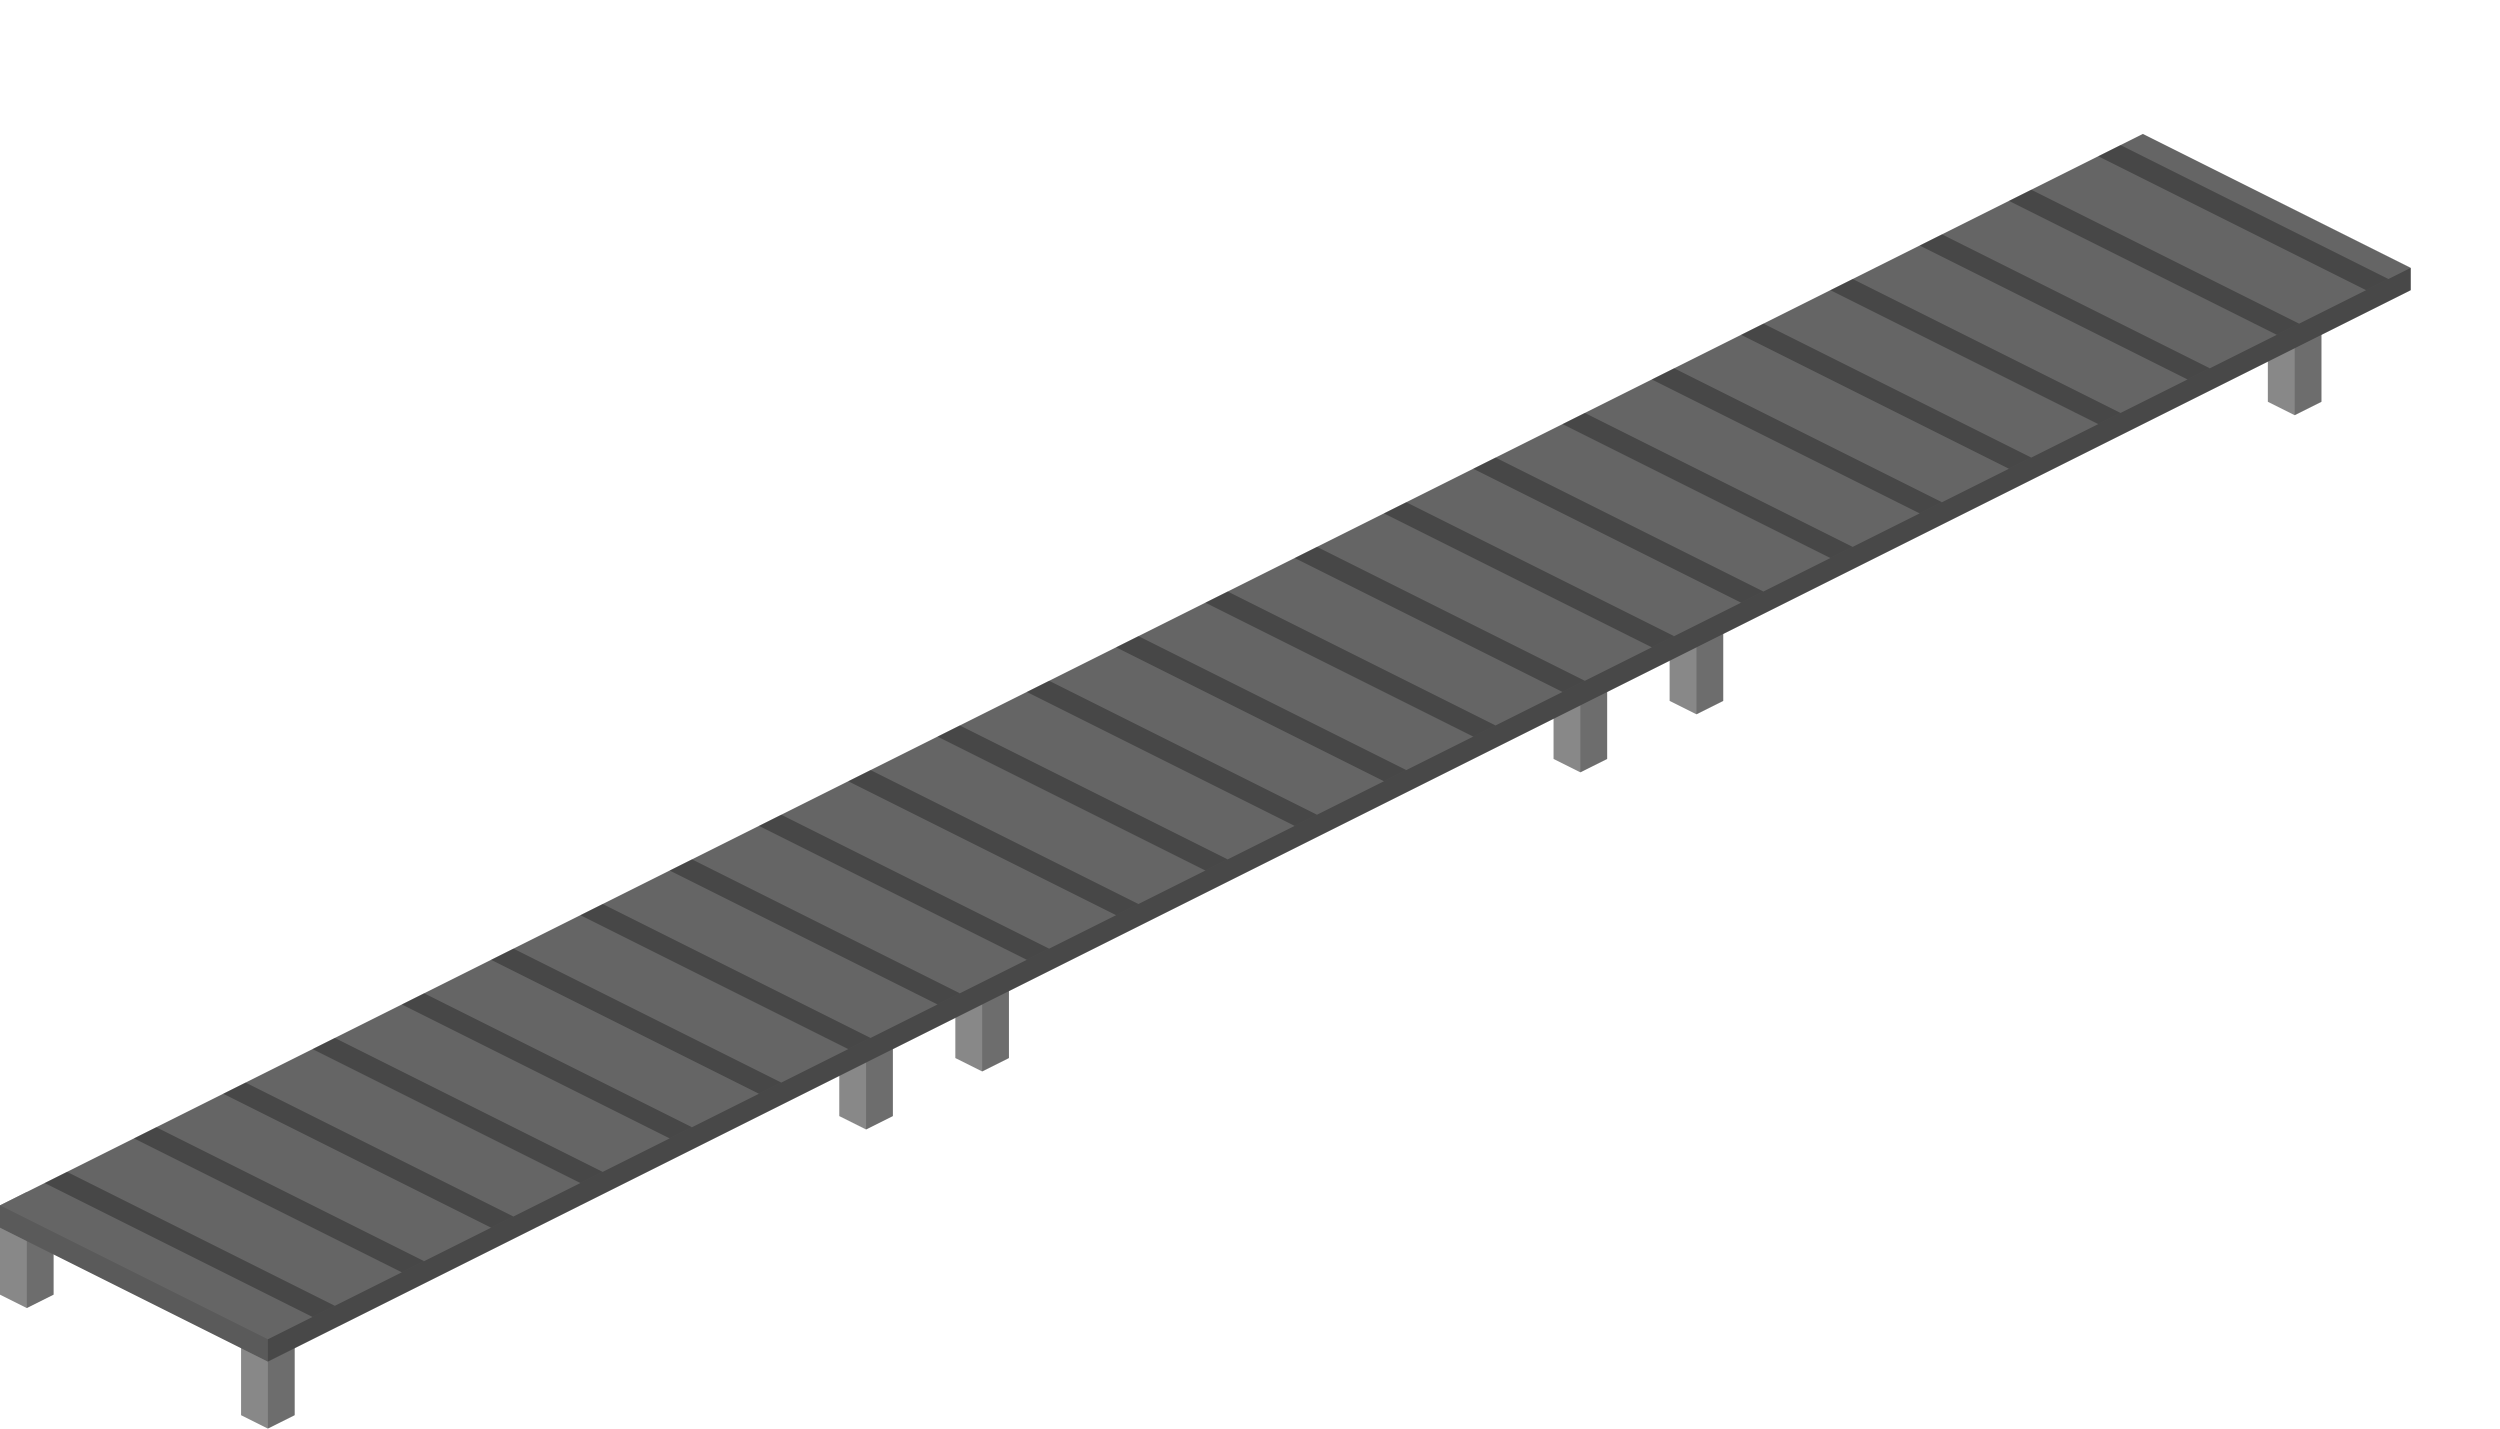 <?xml version="1.0" encoding="utf-8"?>
<!-- Generator: Adobe Illustrator 18.1.0, SVG Export Plug-In . SVG Version: 6.00 Build 0)  -->
<svg version="1.1" id="Layer_1" xmlns="http://www.w3.org/2000/svg" xmlns:xlink="http://www.w3.org/1999/xlink" x="0px" y="0px"
	 viewBox="0 0 112 64" enable-background="new 0 0 112 64" xml:space="preserve">
<g>
	<g>
		<polygon fill="#999999" points="74.8,27.4 74.8,31.4 76,32 77.2,31.4 77.2,27.4 76,26.8 		"/>
		<polygon opacity="0.11" points="76,32 74.8,31.4 74.8,27.4 76,28 		"/>
		<polygon opacity="0.29" points="76,32 77.2,31.4 77.2,27.4 76,28 		"/>
	</g>
	<g>
		<polygon fill="#999999" points="101.6,14 101.6,18 102.8,18.6 104,18 104,14 102.8,13.4 		"/>
		<polygon opacity="0.11" points="102.8,18.6 101.6,18 101.6,14 102.8,14.6 		"/>
		<polygon opacity="0.29" points="102.8,18.6 104,18 104,14 102.8,14.6 		"/>
	</g>
	<g>
		<polygon fill="#999999" points="42.8,43.4 42.8,47.4 44,48 45.2,47.4 45.2,43.4 44,42.8 		"/>
		<polygon opacity="0.11" points="44,48 42.8,47.4 42.8,43.4 44,44 		"/>
		<polygon opacity="0.29" points="44,48 45.2,47.4 45.2,43.4 44,44 		"/>
	</g>
	<g>
		<polygon fill="#999999" points="69.6,30 69.6,34 70.8,34.6 72,34 72,30 70.8,29.4 		"/>
		<polygon opacity="0.11" points="70.8,34.6 69.6,34 69.6,30 70.8,30.6 		"/>
		<polygon opacity="0.29" points="70.8,34.6 72,34 72,30 70.8,30.6 		"/>
	</g>
	<g>
		<polygon fill="#999999" points="10.8,59.4 10.8,63.4 12,64 13.2,63.4 13.2,59.4 12,58.8 		"/>
		<polygon opacity="0.11" points="12,64 10.8,63.4 10.8,59.4 12,60 		"/>
		<polygon opacity="0.29" points="12,64 13.2,63.4 13.2,59.4 12,60 		"/>
	</g>
	<g>
		<polygon fill="#999999" points="0,54 0,58 1.2,58.6 2.4,58 2.4,54 1.2,53.4 		"/>
		<polygon opacity="0.11" points="1.2,58.6 0,58 0,54 1.2,54.6 		"/>
		<polygon opacity="0.29" points="1.2,58.6 2.4,58 2.4,54 1.2,54.6 		"/>
	</g>
	<g>
		<polygon fill="#999999" points="37.6,46 37.6,50 38.8,50.6 40,50 40,46 38.8,45.4 		"/>
		<polygon opacity="0.11" points="38.8,50.6 37.6,50 37.6,46 38.8,46.6 		"/>
		<polygon opacity="0.29" points="38.8,50.6 40,50 40,46 38.8,46.6 		"/>
	</g>
	<polygon fill="#656565" points="96,6 0,54 0,55 12,61 108,13 108,12 	"/>
	<polygon opacity="0.29" points="12,60 12,61 108,13 108,12 	"/>
	<polygon opacity="0.11" points="0,54 12,60 12,61 0,55 	"/>
	<polygon opacity="0.3" points="78,27 79,26.5 67,20.5 66,21 	"/>
	<polygon opacity="0.3" points="82,25 83,24.5 71,18.5 70,19 	"/>
	<polygon opacity="0.3" points="86,23 87,22.5 75,16.5 74,17 	"/>
	<polygon opacity="0.3" points="90,21 91,20.5 79,14.5 78,15 	"/>
	<polygon opacity="0.3" points="94,19 95,18.5 83,12.5 82,13 	"/>
	<polygon opacity="0.3" points="98,17 99,16.5 87,10.5 86,11 	"/>
	<polygon opacity="0.3" points="102,15 103,14.5 91,8.5 90,9 	"/>
	<polygon opacity="0.3" points="106,13 107,12.5 95,6.5 94,7 	"/>
	<polygon opacity="0.3" points="46,43 47,42.5 35,36.5 34,37 	"/>
	<polygon opacity="0.3" points="50,41 51,40.5 39,34.5 38,35 	"/>
	<polygon opacity="0.3" points="54,39 55,38.5 43,32.5 42,33 	"/>
	<polygon opacity="0.3" points="58,37 59,36.5 47,30.5 46,31 	"/>
	<polygon opacity="0.3" points="62,35 63,34.5 51,28.5 50,29 	"/>
	<polygon opacity="0.3" points="66,33 67,32.5 55,26.5 54,27 	"/>
	<polygon opacity="0.3" points="70,31 71,30.5 59,24.5 58,25 	"/>
	<polygon opacity="0.3" points="74,29 75,28.5 63,22.5 62,23 	"/>
	<polygon opacity="0.3" points="14,59 15,58.5 3,52.5 2,53 	"/>
	<polygon opacity="0.3" points="18,57 19,56.5 7,50.5 6,51 	"/>
	<polygon opacity="0.3" points="22,55 23,54.5 11,48.5 10,49 	"/>
	<polygon opacity="0.3" points="26,53 27,52.5 15,46.5 14,47 	"/>
	<polygon opacity="0.3" points="30,51 31,50.5 19,44.5 18,45 	"/>
	<polygon opacity="0.3" points="34,49 35,48.5 23,42.5 22,43 	"/>
	<polygon opacity="0.3" points="38,47 39,46.5 27,40.5 26,41 	"/>
	<polygon opacity="0.3" points="42,45 43,44.5 31,38.5 30,39 	"/>
</g>
</svg>
